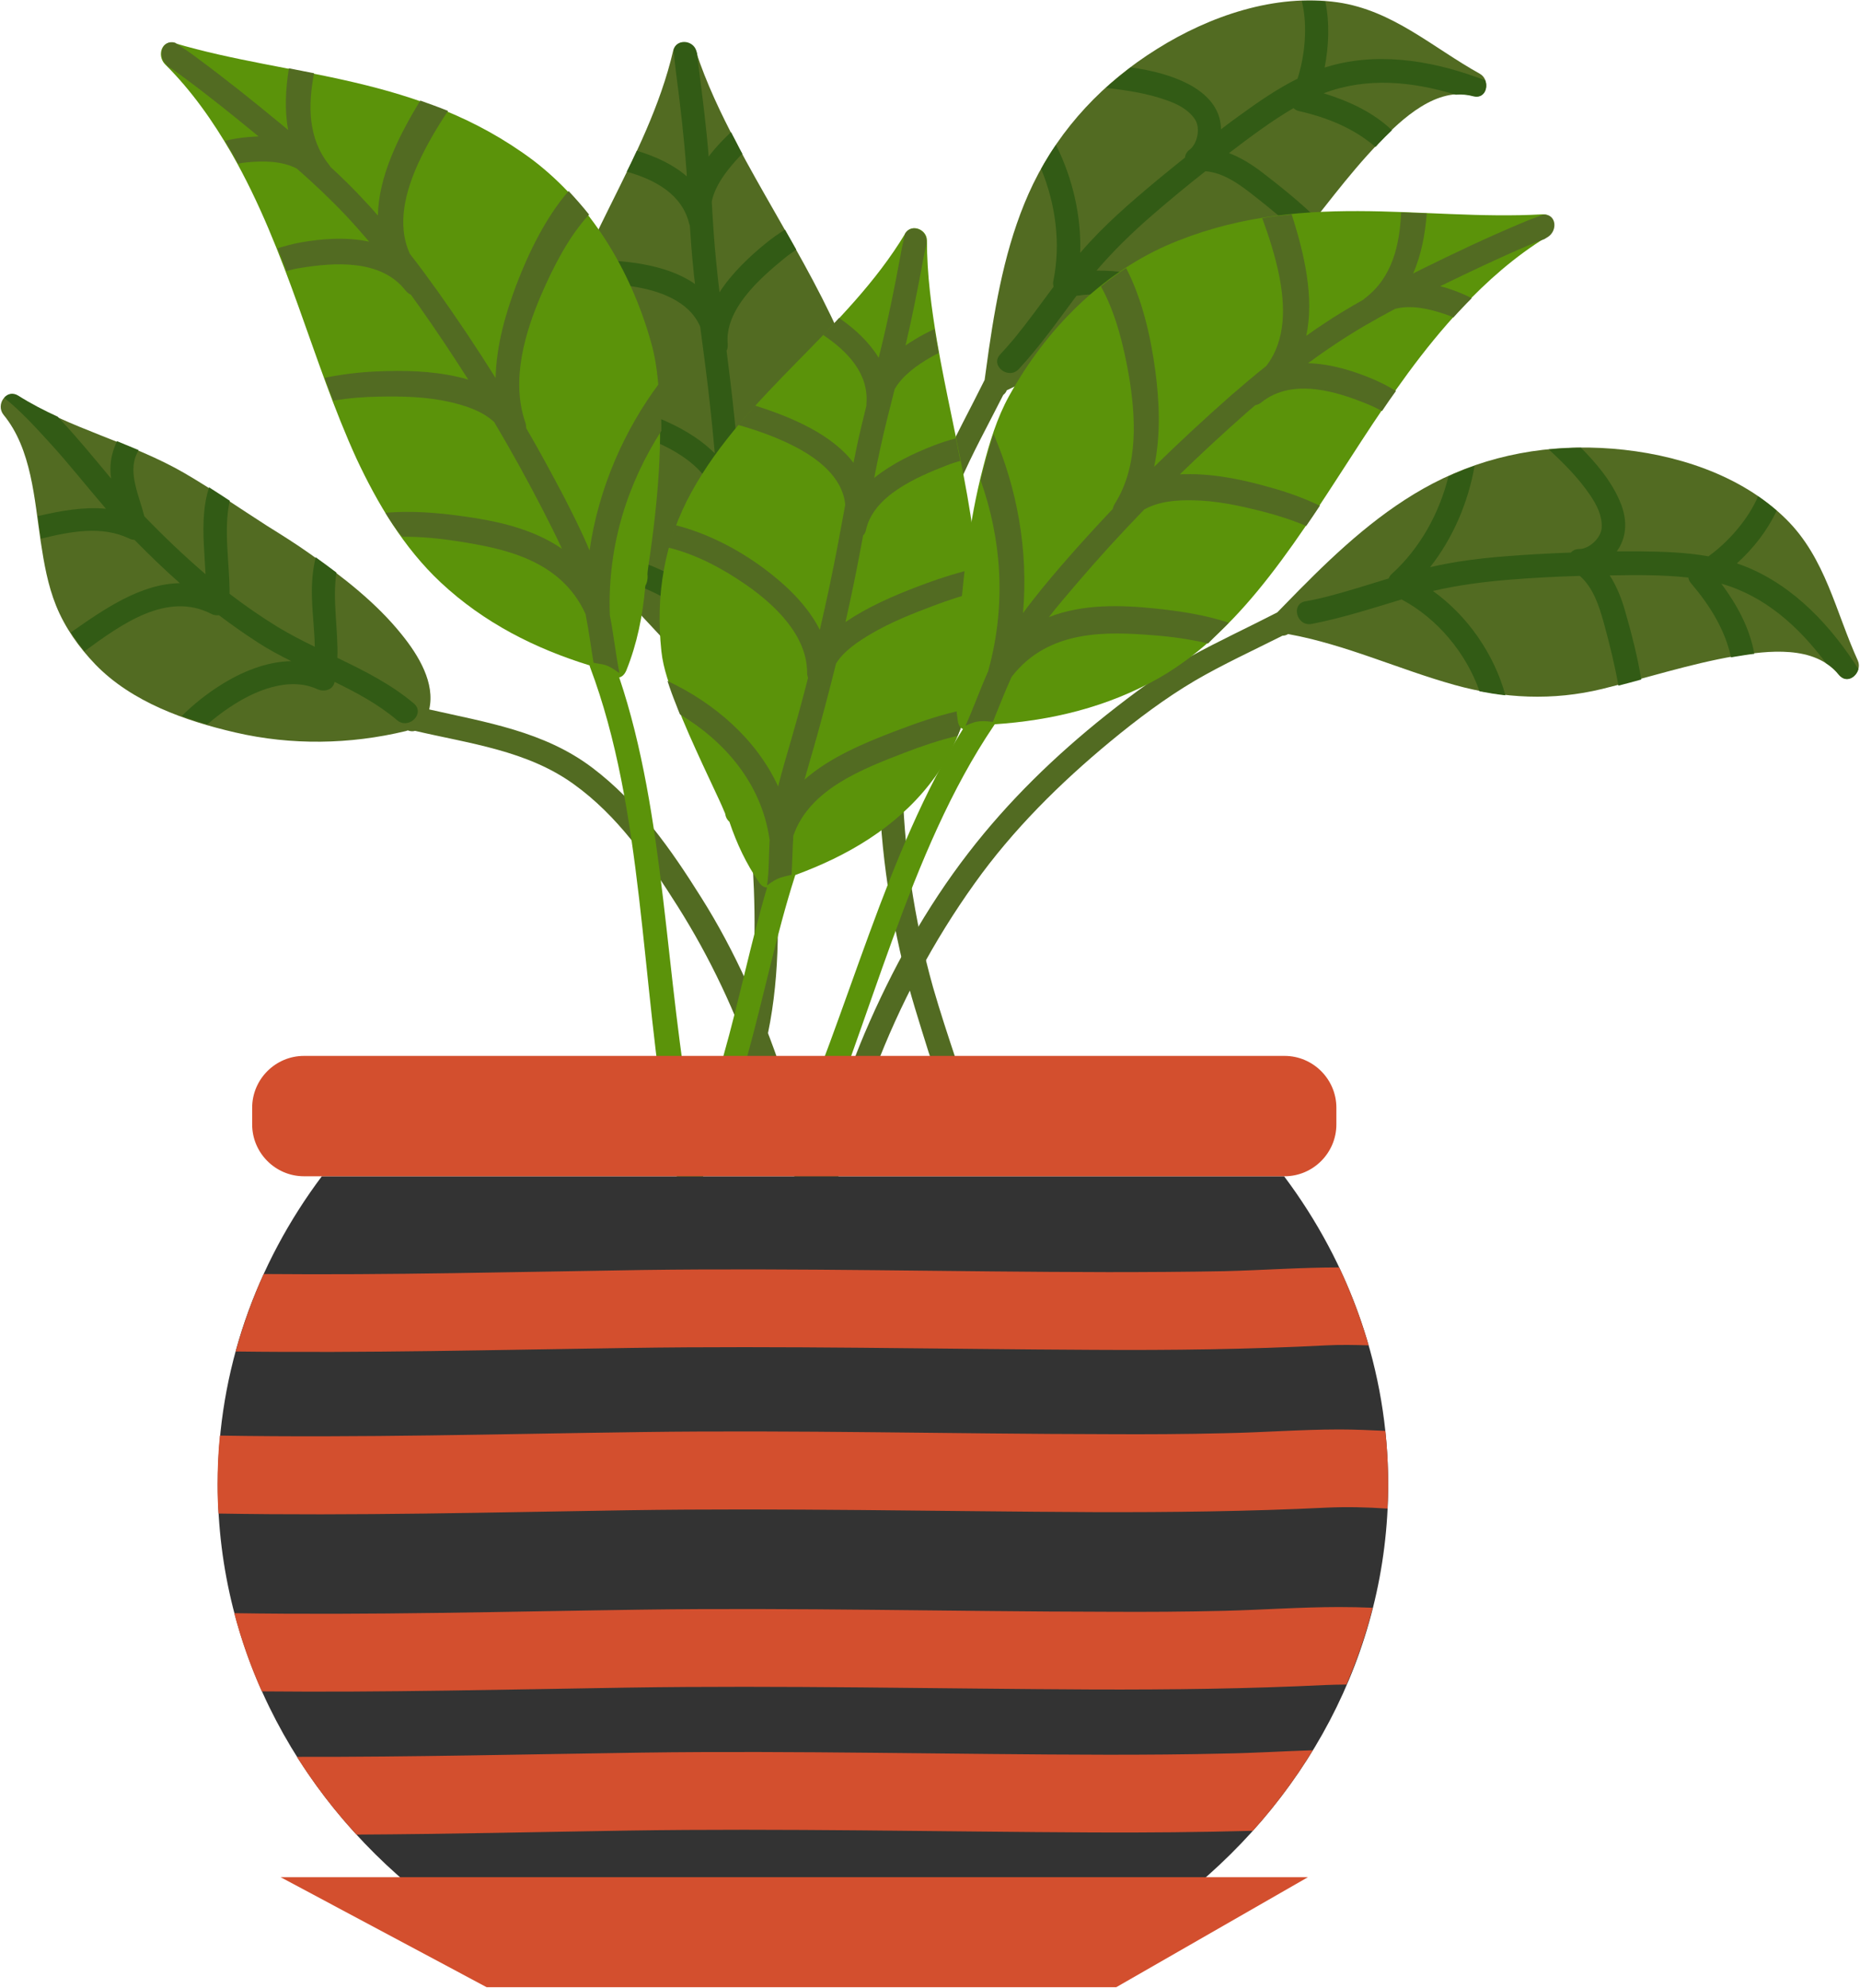 <svg width="790" height="844" viewBox="0 0 790 844" fill="none" xmlns="http://www.w3.org/2000/svg">
<path d="M789.1 280.5C779.6 259.7 775.4 236.9 758.5 220.3C739.3 201.4 711.2 192.6 684.9 190.5C658.3 188.4 632.2 192.9 608.5 205.3C586.9 216.6 568.7 233.4 551.7 250.6C548.6 253.7 545.6 256.9 542.5 260C530.3 266.3 517.7 272.1 505.7 278.7C492.9 285.8 481.3 294.5 469.8 303.6C448.2 320.8 428.3 340.1 411.4 362C393.3 385.4 378.8 411.6 367.2 438.8C362.1 450.8 357.9 463.1 353.7 475.4C351.6 481.5 349.5 489.5 347.3 494.9C346.2 495.7 345.4 497 345.5 498.8C345.6 500.8 346.3 502.501 348.1 503.601C349.6 504.501 351.7 504.501 353.1 503.601C355.4 502.101 356.1 499.501 357 497.101C358.4 493.201 359.7 489.101 361 485.101C364.3 474.801 367.7 464.6 371.5 454.5C382.1 426.5 396.5 399.4 414 375C430.2 352.3 450.2 332.5 471.6 314.8C483 305.4 494.8 296.5 507.5 289C519.5 282 532.2 276.2 544.7 269.9C545.5 269.9 546.3 269.7 547.1 269.2C571.5 273.6 594.1 284.2 617.8 290.8C638.7 296.6 659.5 297.6 680.5 292.5C699.2 287.9 717.6 281.9 736.6 278.6C750.8 276.2 770.7 273.8 780.9 286.4C785.1 291.3 791.2 285.3 789.1 280.5Z" fill="#526B22"/>
<path d="M775.6 281.601C777.7 282.901 779.6 284.601 781.2 286.601C784.1 290.201 788.4 287.601 789.3 284.101C788.7 283.101 788 282.101 787.4 281.101C775.3 262.901 758.8 246.301 737.7 239.201C744.6 233.001 750.7 225.201 754.6 216.801C752.1 214.601 749.4 212.601 746.7 210.701C742.4 220.901 733.5 230.601 725.6 236.201C716.2 234.501 706.4 234.201 696.9 234.101C693.5 234.101 690.1 234.101 686.7 234.101C687.4 233.101 688.1 232.001 688.6 230.801C691.4 224.701 690.4 218.001 687.7 212.101C684 203.801 678 196.701 671.5 190.101C666.9 190.101 662.3 190.401 657.8 190.801C664.3 196.801 670.6 203.101 675.5 210.401C678.2 214.401 680.5 218.901 680.3 223.901C680.1 228.401 675 233.101 670.7 233.101C669.2 233.101 668 233.701 667.2 234.601C662.2 234.801 657.2 235.001 652.2 235.301C637.4 236.201 622.4 237.301 607.9 240.701C607.7 240.701 607.6 240.801 607.4 240.801C617.1 228.501 623.6 213.301 626.3 197.801C622.5 199.101 618.8 200.601 615.2 202.301C611.3 218.001 603.1 232.801 591.2 243.601C590.5 244.201 590.1 244.901 589.8 245.601C581 248.301 572.2 251.101 563.3 253.401C560.3 254.101 557.4 254.801 554.4 255.301C548.1 256.501 550.8 266.101 557.1 264.901C570.1 262.401 582.7 258.301 595.3 254.501C610.4 262.501 622.7 277.201 628.4 293.501C632.1 294.201 635.7 294.801 639.4 295.201C634.6 277.701 623.3 261.401 608.6 250.901C619.4 248.401 630.2 247.001 641.3 246.101C651.2 245.301 661.1 244.801 671 244.501C676.7 249.501 679.2 257.301 681.2 264.501C683.6 273.201 685.8 282.201 687.4 291.101C690.6 290.301 693.8 289.401 697.1 288.501C695.5 278.701 692.9 268.701 690.2 259.301C688.7 254.001 686.6 248.801 683.7 244.301C694.8 244.101 706 244.001 717.1 245.201C717.2 246.101 717.6 246.901 718.3 247.701C726.1 256.901 732.6 267.101 735.2 279.001V279.101C735.8 279.001 736.3 278.901 736.9 278.801C739.5 278.401 742.2 277.901 745.1 277.601C743.2 266.601 737.7 256.701 731.1 247.801C749.6 253.101 763.9 265.901 775.6 281.601Z" fill="#325B15"/>
<path d="M628.5 31.3C608.5 20.201 591.6 4.4 568.2 1C541.6 -2.8 513.7 6.8 491.4 20.8C468.8 34.901 450.5 54.1 438.8 78.1C428.2 100 423.5 124.4 420 148.3C419.4 152.6 418.8 157 418.2 161.3C412.1 173.6 405.5 185.7 399.7 198.2C393.6 211.5 389.4 225.4 385.6 239.5C378.4 266.1 373.9 293.5 373.4 321.1C372.8 350.7 376.6 380.4 383.5 409.2C386.5 421.9 390.5 434.2 394.4 446.7C396.4 452.9 399.4 460.6 400.9 466.2C400.5 467.5 400.6 469 401.8 470.4C403.1 471.9 404.6 472.9 406.7 472.7C408.4 472.5 410.1 471.3 410.8 469.7C411.8 467.2 410.8 464.601 410 462.101C408.8 458.101 407.4 454.101 406.1 450.101C402.7 439.901 399.3 429.6 396.3 419.2C388.2 390.3 383.7 360 383.3 330C382.9 302.1 387.2 274.3 393.9 247.3C397.5 233 401.6 218.8 407.5 205.2C413 192.4 419.8 180.2 426.1 167.7C426.7 167.2 427.3 166.6 427.6 165.7C449.8 154.7 474.3 149.9 497.3 141.1C517.5 133.4 534.8 121.8 548.7 105.2C561 90.4 572.2 74.6 585.6 60.7C595.6 50.3 610.2 36.6 625.9 40.7C631.7 42.3 633.1 33.8 628.5 31.3Z" fill="#526B22"/>
<path d="M618.3 40.201C620.8 40.001 623.3 40.201 625.8 40.901C630.3 42.001 632.2 37.501 630.8 34.101C629.7 33.701 628.6 33.201 627.5 32.901C606.9 25.401 583.8 21.901 562.6 28.701C564.4 19.701 564.8 9.701 562.9 0.601C559.6 0.301 556.2 0.301 552.9 0.401C555.6 11.201 554.1 24.201 551.1 33.401C542.5 37.701 534.5 43.201 526.8 48.801C524 50.801 521.3 52.801 518.6 54.901C518.6 53.601 518.4 52.401 518.2 51.201C516.8 44.601 512 39.901 506.4 36.601C498.5 32.101 489.4 29.901 480.3 28.601C476.6 31.401 473.1 34.301 469.7 37.301C478.5 38.301 487.3 39.601 495.6 42.601C500.2 44.201 504.7 46.501 507.5 50.601C510 54.301 508.6 61.101 505.2 63.601C504 64.501 503.4 65.701 503.3 66.901C499.4 70.001 495.5 73.201 491.6 76.401C480.2 85.901 468.8 95.701 459.1 107.001C459 107.101 458.9 107.201 458.8 107.401C459.3 91.701 455.6 75.701 448.5 61.501C446.2 64.801 444.2 68.201 442.2 71.701C448.4 86.701 450.6 103.501 447.4 119.201C447.2 120.101 447.3 120.901 447.5 121.701C442 129.101 436.6 136.601 430.8 143.701C428.9 146.001 426.8 148.301 424.8 150.501C420.4 155.201 428.3 161.401 432.7 156.701C441.7 147.001 449.3 136.201 457.2 125.601C474.1 123.101 492.7 127.601 507 137.301C510.4 135.701 513.7 134.001 516.8 132.201C502.5 120.901 483.8 114.601 465.7 114.901C472.9 106.501 480.7 98.901 489.1 91.601C496.6 85.101 504.2 78.801 512 72.701C519.6 73.301 526.2 78.101 532.1 82.701C539.2 88.201 546.4 94.201 552.9 100.401C555 97.801 557.1 95.201 559.1 92.601C552 85.701 543.9 79.201 536.1 73.201C531.8 69.901 527 66.901 522 65.001C530.8 58.301 539.8 51.501 549.4 45.901C550 46.501 550.8 47.001 551.9 47.201C563.7 49.901 574.9 54.401 584.1 62.301L584.2 62.401C584.6 62.001 585 61.601 585.4 61.101C587.2 59.201 589.2 57.201 591.2 55.301C583.2 47.601 572.8 42.901 562.2 39.601C580.4 32.701 599.6 34.501 618.3 40.201Z" fill="#325B15"/>
<path d="M332.1 455C323.3 429.2 312.4 404.1 297.8 381C285 360.6 271 340.6 251.5 325.9C231.1 310.5 206.5 306.7 182.3 301.2C184.9 290 177.8 278.3 170.7 269.5C159.9 256 145.7 245 131.6 235.1C125.7 230.9 119.6 227.1 113.5 223.3C101.8 215.8 90.4 207.9 78.4 200.9C55.8 187.8 29.7 182.1 7.6 168.2C2.5 165 -1.9 171.9 1.5 176.1C13.5 190.7 14.6 212.1 17.3 230C18.7 239.2 20.3 248.4 23.8 257.1C27.6 266.5 33.5 274.8 40.5 282.1C56 298.1 78.8 306.1 100 311C123.8 316.5 148.6 316.1 172.3 310.4C172.6 310.3 173 310.2 173.2 310.1C174.2 310.5 175.3 310.6 176.3 310.3C199.4 315.7 223.7 318.6 243.5 332.8C262.4 346.3 275.699 365.6 287.9 384.9C301.6 406.6 312.699 430.1 320.9 454.4C324.199 464.1 328.5 473.3 332.2 482.7C335.6 491.4 339.6 501.8 337 511.2C335.3 517.4 344.9 520.1 346.6 513.9C352.8 493.5 338.4 473.2 332.1 455Z" fill="#526B22"/>
<path d="M134.8 292.601C137.6 293.901 141.4 293.001 142.1 289.601V289.501C151.5 294.101 160.7 299.001 168.7 305.801C173.6 309.901 180.7 302.9 175.8 298.7C166 290.4 154.7 284.801 143.3 279.301C143.7 267.301 141.1 254.801 142.9 243.101C140 240.901 137 238.701 134.1 236.601C132.7 242.201 132.3 248.101 132.5 254.101C132.7 260.901 133.6 267.801 133.7 274.601C128.3 272.001 122.9 269.201 117.8 266.101C110.8 261.801 104 257.101 97.5 252.101C97.6 239.501 94.8 224.901 97.6 212.601C94.7 210.701 91.8 208.801 88.8 206.901C87.7 210.301 87 213.9 86.7 217.7C85.9 226.4 86.9 235.101 87.3 243.801C78.2 236.001 69.5 227.7 61.3 219.2C59.2 210.8 54.4 201.001 57.9 193.101C58.2 192.401 58.5 191.701 58.9 191.101C55.8 189.801 52.8 188.601 49.7 187.301C48 191.001 46.9 194.701 46.9 199.101C46.9 200.501 47 201.9 47.2 203.2C40.1 194.7 33.1 186.101 25.5 178.001C25.2 177.601 24.8 177.301 24.5 176.901C18.8 174.301 13.2 171.401 7.8 168.001C5.4 166.501 3.1 167.201 1.8 168.901C8.7 174.401 14.9 181.201 20.3 187.101C28.9 196.401 36.7 206.401 45 216.001C35.4 215.101 25.7 216.901 16.1 219.101C16.5 222.401 17 225.6 17.4 228.7C30.1 225.6 43.2 223.101 54.8 228.601C55.6 229.001 56.4 229.2 57.1 229.2C63.3 235.5 69.7 241.701 76.4 247.601C59.8 247.801 44.2 258.601 30.1 268.501C31.9 271.301 33.8 273.901 35.9 276.501C51.6 265.001 70.9 251.001 89.7 260.601C90.8 261.201 91.9 261.3 93 261.2C98.4 265.3 104 269.201 109.7 272.901C114.2 275.801 118.9 278.3 123.7 280.7C113.1 280.9 102.6 285.201 93.5 291.001C87.8 294.601 82.2 299.001 77.2 304.001C80.8 305.301 84.4 306.501 88 307.601C91 305.001 94.2 302.501 97.4 300.401C107.7 293.401 122.5 287.001 134.8 292.601Z" fill="#325B15"/>
<path d="M369.899 180.801C359.999 137.501 333.299 99.701 312.899 61.001C306.199 48.301 300 35.301 295.5 21.601C294 17.101 286.999 16.501 285.899 21.601C274.999 68.301 242.599 106.901 233.399 154.101C228.799 177.601 232.3 200.501 242.1 222.301C245.3 229.401 250.3 235.601 255.1 241.601C260.9 248.901 267.2 255.801 273.6 262.601C277.4 266.701 281.199 270.701 284.899 274.701C286.099 276.001 287.4 277.401 288.6 278.801C288.7 278.901 289 279.401 289.2 279.601L289.3 279.701C289.3 279.701 289.3 279.701 289.3 279.601C289.4 279.701 289.4 279.701 289.3 279.501C289.2 279.301 289.1 279.001 289 278.601C289.4 280.101 290.5 281.601 292 282.301C297.8 290.101 304.2 297.001 312.2 303.101C313.5 304.101 314.7 304.301 315.8 303.901C317 352.601 327.299 403.001 312.899 450.401C310.999 456.601 320.7 459.201 322.5 453.101C338.1 402.001 325.8 347.901 325.7 295.801C325.7 295.601 325.7 295.401 325.7 295.201C344.2 280.701 359.9 263.101 368.1 240.701C375 221.501 374.399 200.501 369.899 180.801Z" fill="#526B22"/>
<path d="M373.2 205.5C363.8 210.7 355.2 217.3 346.9 224C336 232.7 324.1 243 316.8 255.3C316.6 250.2 316.5 245.1 316.3 240.2C315.8 228.2 315.2 216.3 314.3 204.3C315.9 198.1 320.3 192.6 324.4 187.9C331 180.4 338.8 173.9 346.7 167.7C351.4 163.9 356.8 160 362.4 156.5C361.2 153.4 360 150.3 358.7 147.2C352.2 151.1 346.1 155.4 340.5 159.9C331.6 166.9 323 174.2 315.6 182.8C314.7 183.9 313.7 185 312.8 186.2C311.8 175.4 310.6 164.6 309.2 153.8C309 152.2 308.8 150.6 308.6 148.9C309 148.2 309.1 147.4 309.1 146.3C307.6 131.5 322.6 118.3 333 109.8C334.7 108.4 336.4 107.2 338.2 106C336.6 103.2 335 100.3 333.4 97.5C330.5 99.3 327.7 101.3 325 103.5C318.4 108.9 310.8 116 305.6 124.1C305.1 119.8 304.6 115.6 304.2 111.3C303.3 102.7 302.8 94.1 302.3 85.6C303.6 79 308.4 72.8 312.5 68.2C313.4 67.2 314.3 66.2 315.3 65.3C314.5 63.8 313.7 62.4 313 60.9C312.2 59.3 311.3 57.7 310.5 56.1C308.1 58.3 305.8 60.7 303.7 63.1C302.8 64.2 301.8 65.3 301 66.5C300 53.9 298.4 41.5 296.8 28.9C296.5 26.8 296.3 24.8 296.1 22.7C296 22.3 295.8 21.8 295.7 21.4C294.2 16.9 287.3 16.4 286.1 21.3C286.4 24.4 286.7 27.5 287.1 30.6C288.9 44.3 290.5 57.9 291.5 71.6C291.6 72.7 291.7 73.8 291.7 74.9C285.9 69.8 278.4 66.4 270.5 64C269.1 67 267.7 70 266.2 72.9C278.4 76.3 289.7 82.6 292.7 94.9C292.8 95.2 292.9 95.5 293 95.8C293.4 101.6 293.8 107.4 294.4 113.2C294.6 115.7 294.9 118.1 295.2 120.6C283.1 112.1 264.9 110.2 248 110.4C246.5 113.7 245.1 117.1 243.7 120.4C251.8 120.1 259.9 120.3 267.9 121.5C279.8 123.2 292.7 127.7 297.4 138.7C298.1 144.3 298.9 149.9 299.6 155.5C301.2 167.8 302.5 180.2 303.6 192.5C295.3 184.2 283.9 178.7 272.9 175C260.2 170.7 245.6 168.2 231.7 169.1C231.5 172.5 231.5 175.8 231.7 179.1C243.9 178.2 256.6 180.5 268 183.9C282.1 188.1 299.4 196.3 304.2 211.5C304.4 212.2 304.8 212.8 305.3 213.3C305.8 222.1 306.3 231 306.6 239.9C306.9 246.9 307 254 307.5 261.1C292.6 245 271 235.8 248.9 233C251 235.9 253.2 238.6 255.4 241.3C256.4 242.5 257.3 243.7 258.3 244.8C280.3 249.9 300.4 262.3 310.7 283.3C310.7 283.4 310.8 283.5 310.9 283.5C312.5 289.8 314.7 296 315.9 302.3C317.2 300.5 318.5 298.7 320.4 297.3C321.7 296.3 323.1 295.5 324.4 294.7C323.1 289.6 321.5 284.5 320.2 279.5C320.1 279.2 320.1 278.9 320 278.7C320.4 257.9 339.3 242.7 354.2 230.6C360.3 225.7 366.6 221 373.2 216.9C373.3 213.4 373.3 209.5 373.2 205.5Z" fill="#325B15"/>
<path d="M415.2 276.6C419.1 232.4 405.4 188.2 398 145C395.6 130.8 393.7 116.5 393.7 102.1C393.7 97.4 387.2 94.7 384.5 99.1C359.8 140.2 316.9 166.8 293.7 208.9C282.1 229.9 278.4 252.701 280.9 276.4C281.7 284.1 284.6 291.601 287.3 298.801C290.6 307.501 294.5 316 298.4 324.5C300.7 329.5 303.1 334.5 305.4 339.5C306.2 341.2 306.9 342.8 307.6 344.5C307.7 344.6 307.9 345.2 308 345.5V345.6C308 345.6 308 345.6 308 345.5C308.1 345.6 308.1 345.701 308 345.4C308 345.201 308 344.9 308 344.5C307.9 346.1 308.5 347.8 309.8 348.9C312.9 358.1 316.9 366.7 322.6 374.9C323.5 376.2 324.7 376.801 325.8 376.801C312 423.501 306.2 474.6 277.7 515.301C274 520.6 282.4 526.1 286 520.801C316.6 477.1 321.7 421.8 337.6 372.1C337.7 371.9 337.7 371.7 337.8 371.5C359.9 363.4 380.3 351.5 395 332.7C407.5 316.9 413.4 296.7 415.2 276.6Z" fill="#5B930A"/>
<path d="M410.7 301.101C400.2 303.101 390 306.701 380 310.501C367 315.501 352.5 321.501 341.7 331.001C343.1 326.101 344.5 321.201 345.9 316.401C349.2 304.801 352.2 293.301 355.1 281.701C358.5 276.301 364.4 272.401 369.8 269.201C378.4 264.101 387.9 260.401 397.2 256.901C402.9 254.801 409.1 252.701 415.6 251.101C415.5 247.801 415.2 244.501 414.9 241.201C407.5 242.901 400.4 245.101 393.6 247.601C383 251.501 372.5 255.801 362.8 261.701C361.6 262.501 360.3 263.301 359.1 264.101C361.5 253.501 363.7 242.901 365.7 232.101C366 230.501 366.3 228.901 366.6 227.301C367.2 226.801 367.6 226.001 367.8 225.001C371 210.401 389.3 202.601 401.8 197.701C403.8 196.901 405.9 196.201 407.9 195.701C407.3 192.501 406.6 189.301 406 186.101C402.7 187.001 399.4 188.001 396.2 189.301C388.2 192.401 378.9 196.801 371.3 202.901C372.1 198.701 373 194.501 373.9 190.301C375.7 181.901 377.9 173.501 380 165.201C383.3 159.401 389.7 154.901 395.1 151.801C396.3 151.101 397.4 150.501 398.7 149.901C398.4 148.301 398.1 146.601 397.8 145.001C397.5 143.201 397.2 141.501 396.9 139.701C393.9 141.101 391 142.601 388.3 144.301C387.1 145.001 385.8 145.801 384.6 146.701C387.5 134.401 389.9 122.101 392.2 109.701C392.6 107.601 393 105.601 393.5 103.601C393.5 103.101 393.5 102.701 393.5 102.201C393.5 97.501 387.1 94.8 384.4 99.201C383.7 102.201 383 105.301 382.5 108.301C380 121.801 377.3 135.301 374 148.701C373.7 149.801 373.5 150.801 373.2 151.901C369.2 145.301 363.2 139.701 356.4 135.001C354.2 137.401 351.9 139.801 349.6 142.201C360.1 149.201 369 158.701 368 171.301C368 171.601 368 171.901 368 172.201C366.6 177.901 365.2 183.501 364 189.201C363.5 191.601 363 194.101 362.5 196.501C353.6 184.701 336.9 177.301 320.7 172.201C318.3 174.901 315.9 177.601 313.5 180.401C321.3 182.601 328.9 185.301 336.2 188.901C347 194.201 357.9 202.501 359 214.301C358 219.901 356.9 225.401 355.9 231.001C353.6 243.201 351 255.401 348.2 267.401C342.9 256.901 333.7 248.201 324.4 241.301C313.6 233.301 300.5 226.401 287 223.001C285.8 226.101 284.8 229.301 283.9 232.501C295.8 235.401 307.1 241.501 316.9 248.301C329 256.701 342.9 269.801 342.8 285.701C342.8 286.501 343 287.101 343.2 287.801C341 296.401 338.7 304.901 336.2 313.501C334.3 320.201 332.2 327.001 330.5 333.901C321.3 313.901 303.6 298.601 283.5 289.101C284.6 292.501 285.8 295.801 287.1 299.001C287.6 300.401 288.2 301.801 288.8 303.301C308.2 315.001 323.4 332.901 326.8 356.101C326.8 356.201 326.8 356.301 326.9 356.401C326.5 362.901 326.7 369.501 325.8 375.901C327.6 374.601 329.4 373.301 331.6 372.601C333.1 372.101 334.7 371.801 336.2 371.401C336.5 366.101 336.6 360.801 336.9 355.601C336.9 355.301 336.9 355.001 337 354.701C343.8 335.001 366.5 326.401 384.4 319.501C391.7 316.701 399.1 314.201 406.7 312.401C408.3 308.701 409.6 304.901 410.7 301.101Z" fill="#526B22"/>
<path d="M539.1 244.701C567.2 208.701 587.9 165.801 620.8 130.801C631.5 119.401 643.399 108.901 656.899 100.601C661.299 97.9 660.7 90.701 655.1 91.001C603.7 93.901 551.1 80.001 495.3 104.301C467.8 116.601 444.6 139.201 428.6 168.101C423.4 177.501 420.299 187.901 417.699 197.901C414.499 210.001 412.299 222.201 410.699 234.301C409.699 241.501 409 248.6 408.3 255.701C408.1 258.1 407.9 260.401 407.6 262.801C407.6 263.001 407.499 263.701 407.399 264.101C407.399 264.201 407.399 264.201 407.399 264.301V264.201C407.399 264.4 407.399 264.401 407.399 264.101C407.499 263.801 407.699 263.401 407.899 263.001C406.999 264.901 406.599 267.201 407.199 269.101C405.299 281.601 405 293.801 406.8 306.001C407.1 308.001 407.899 309.101 408.999 309.501C376.099 362.101 360.6 429.301 334.3 488.001C330.8 495.801 339.599 504.001 342.899 496.301C370.199 433.401 385.7 361.901 422.1 308.101C422.2 307.901 422.399 307.701 422.499 307.501C446.499 305.901 470.199 300.301 492.199 287.901C510.999 277.101 526.1 261.4 539.1 244.701Z" fill="#5B930A"/>
<path d="M521.899 264.401C511.699 261.001 500.899 259.401 490.199 258.301C476.199 256.901 460.1 256.301 445.5 262.001C449.3 257.101 453.299 252.501 457.199 247.901C466.599 236.901 476.2 226.401 486 216.301C492.3 212.801 499.699 212.301 506.199 212.401C516.599 212.501 526.599 214.701 536.399 217.201C542.299 218.701 548.6 220.701 554.8 223.301C556.7 220.501 558.7 217.601 560.6 214.701C553.8 211.501 546.699 208.901 539.699 207.001C528.799 203.901 517.499 201.401 505.699 201.301C504.199 201.301 502.7 201.301 501.1 201.401C510.2 192.601 519.499 184.001 528.899 175.701C530.299 174.501 531.699 173.201 533.199 172.001C533.999 171.901 534.9 171.501 535.8 170.801C549.3 160.001 568.7 166.601 581.1 171.701C583.1 172.501 585.1 173.501 587 174.501C588.9 171.601 590.899 168.801 592.899 166.001C589.999 164.201 586.899 162.601 583.699 161.201C575.799 157.801 565.8 154.501 555.6 154.201C559.5 151.301 563.5 148.501 567.6 145.801C575.7 140.401 584.1 135.601 592.6 131.101C599.7 129.301 607.6 131.301 613.5 133.301C614.8 133.701 616.1 134.201 617.3 134.801C618.5 133.501 619.7 132.101 621 130.801C622.3 129.401 623.7 128.001 625.1 126.601C622.1 125.101 619.1 123.801 616 122.801C614.6 122.301 613.199 121.901 611.699 121.501C624.299 115.401 636.8 109.401 649.6 104.001C651.7 103.101 653.8 102.301 656 101.501C656.4 101.201 656.8 101.001 657.3 100.701C661.7 98.001 661.1 90.901 655.6 91.101C652.3 92.301 649 93.501 645.8 94.901C631.5 100.901 617.6 107.501 603.6 114.401C602.5 115.001 601.399 115.501 600.199 116.101C603.699 108.201 605.3 99.401 606 90.601C602.4 90.501 598.8 90.301 595.1 90.201C594.5 103.901 591.399 117.701 579.899 126.501C579.599 126.701 579.3 127.001 579.1 127.201C573.3 130.501 567.499 133.901 561.899 137.701C559.499 139.301 557.1 140.901 554.8 142.601C558.3 126.401 554 107.701 548.6 91.001C544.5 91.401 540.3 91.901 536.1 92.601C539 100.501 541.6 108.601 543.3 117.001C545.8 129.601 546.4 144.301 537.8 155.401C532.6 159.501 527.6 163.801 522.5 168.201C511.5 177.901 500.699 187.901 490.199 198.201C493.099 184.601 492.399 170.301 490.699 157.401C488.699 142.501 485 126.701 478.3 113.801C474.6 116.201 471 118.801 467.6 121.601C473.8 132.701 477.2 146.501 479.5 159.601C482.2 176.001 483.9 197.301 473.6 213.701C473.1 214.501 472.8 215.301 472.6 216.101C465.3 223.801 457.999 231.801 450.899 240.001C445.299 246.501 439.7 253.201 434.5 260.301C436.9 233.401 431.8 206.901 422 184.301C420.5 188.801 419.2 193.401 418 197.901C417.5 199.901 417 201.901 416.5 203.901C425.1 228.201 427.7 255.801 419.8 284.601C419.8 284.701 419.799 284.801 419.699 285.001C416.299 292.601 413.5 300.501 410.1 308.101C412.3 307.101 414.599 306.201 416.899 306.201C418.499 306.101 420.099 306.301 421.699 306.501C424.199 300.401 426.6 294.101 429.3 288.201C429.4 287.901 429.6 287.601 429.8 287.201C445.5 267.001 470.5 268.201 489.8 269.701C497.7 270.301 505.5 271.401 513.1 273.201C515.9 270.301 518.999 267.401 521.899 264.401Z" fill="#526B22"/>
<path d="M187.199 247.301C205.599 264.501 227.399 275.4 250.399 282.5C250.499 282.7 250.5 283 250.6 283.2C273.5 343.9 272.1 417.101 284.1 484.601C285.6 492.901 295.999 487.001 294.399 478.601C282.399 415.401 282.799 346.4 262.999 287.6C264.099 287.4 265.199 286.5 265.999 284.7C270.599 273.3 273 261.4 274.1 248.7C275.1 247 275.3 244.6 274.8 242.6C274.9 243.1 274.999 243.501 274.999 243.801C274.999 244.101 274.999 244.1 274.999 243.9V244C274.999 243.9 274.999 243.901 274.999 243.801C274.999 243.401 275.1 242.6 275.1 242.5C275.4 240.2 275.7 237.8 276.1 235.5C277.1 228.4 277.999 221.3 278.699 214.1C279.899 202 280.6 189.6 280.3 177.1C280 166.8 279.5 155.9 276.6 145.6C267.7 113.8 250.399 86.4 226.499 68.1C177.699 31.6 123.399 32.901 74.1 18.3C68.7 16.8 66.499 23.601 70.1 27.3C81.4 38.501 90.499 51.501 98.299 65.001C122.2 106.7 132.4 153.1 151.4 194.7C160.3 213.7 171.399 232.501 187.199 247.301Z" fill="#5B930A"/>
<path d="M163.699 217.7C174.399 216.8 185.299 217.6 195.999 219.1C209.999 221 225.699 224.1 238.699 233C236.099 227.4 233.299 221.9 230.6 216.6C223.999 203.8 217.099 191.3 209.899 179.2C204.599 174.3 197.499 172.2 191.199 170.7C181.099 168.4 170.799 168.2 160.799 168.4C154.699 168.5 148.099 169 141.499 170.1C140.299 166.9 139.099 163.6 137.899 160.4C145.299 158.9 152.799 158 159.999 157.7C171.399 157.2 182.899 157.4 194.399 160C195.899 160.3 197.399 160.7 198.899 161.2C192.099 150.5 185.099 140 177.799 129.7C176.699 128.2 175.599 126.6 174.499 125.1C173.699 124.8 172.999 124.2 172.199 123.3C161.599 109.7 141.199 111.6 127.999 113.7C125.899 114 123.699 114.5 121.699 115.1C120.499 111.9 119.199 108.7 117.899 105.4C121.199 104.4 124.499 103.5 127.899 102.9C136.399 101.4 146.899 100.5 156.799 102.6C153.599 98.9 150.399 95.2 147.099 91.7C140.399 84.6 133.399 78 126.099 71.6C119.599 68.2 111.499 68.3 105.199 68.9C103.799 69 102.499 69.2 101.099 69.5C100.199 67.9 99.399 66.3 98.499 64.8C97.499 63.1 96.499 61.4 95.499 59.8C98.699 59 101.999 58.5 105.299 58.2C106.799 58.1 108.299 58 109.799 57.9C98.999 49 88.199 40.3 76.999 32.1C75.099 30.7 73.299 29.4 71.399 28.2C70.999 27.8 70.699 27.5 70.399 27.1C66.799 23.5 68.9 16.7 74.299 18.1C77.2 20 80.099 21.9 82.899 24C95.399 33.2 107.399 42.8 119.499 52.8C120.499 53.6 121.399 54.4 122.399 55.2C120.799 46.7 121.299 37.8 122.699 29C126.199 29.7 129.799 30.4 133.399 31.1C130.799 44.6 130.699 58.7 139.799 70C139.999 70.3 140.199 70.6 140.399 70.9C145.299 75.4 150.099 80.1 154.699 85.1C156.699 87.2 158.599 89.3 160.499 91.5C160.799 74.9 169.299 57.8 178.499 42.7C182.399 44.1 186.399 45.5 190.299 47.1C185.599 54.1 181.299 61.4 177.699 69.2C172.399 80.9 168.299 95.1 174.1 107.8C178.2 113 182.099 118.4 185.999 123.8C194.499 135.8 202.699 148 210.499 160.5C210.799 146.6 214.799 132.9 219.399 120.7C224.799 106.6 231.999 92.1 241.499 81.1C244.499 84.3 247.399 87.6 250.199 91.1C241.599 100.4 235.099 113.1 229.799 125.3C223.299 140.6 216.799 161 223.1 179.3C223.4 180.2 223.499 181 223.499 181.8C228.899 191 233.999 200.5 239.1 210.1C242.999 217.7 246.999 225.5 250.399 233.7C254.299 206.9 265.299 182.4 280.1 162.6C280.499 167.4 280.699 172.1 280.799 176.8C280.899 178.8 280.899 180.9 280.899 182.9C266.999 204.6 257.999 230.8 258.999 260.7C258.999 260.8 258.999 260.9 258.999 261.1C260.599 269.2 261.499 277.7 263.1 285.8C261.1 284.4 259.199 283 256.899 282.3C255.299 281.9 253.7 281.7 252.1 281.4C250.999 274.9 250.199 268.2 248.899 261.8C248.799 261.4 248.799 261.1 248.699 260.7C238.099 237.4 213.499 232.8 194.399 229.8C186.599 228.6 178.699 227.8 170.899 227.9C168.099 224.7 165.799 221.2 163.699 217.7Z" fill="#526B22"/>
<path d="M136.699 499.4C108.799 536.6 92.499 581.701 92.499 630.301C92.499 702.201 128.2 766.4 184 808.5H498.1C553.9 766.3 589.6 702.201 589.6 630.301C589.6 581.701 573.299 536.6 545.399 499.4H136.699Z" fill="#333333"/>
<path d="M567.6 477.401C567.6 489.501 557.7 499.401 545.6 499.401H129.1C117 499.401 107.1 489.501 107.1 477.401V470.301C107.1 458.201 117 448.301 129.1 448.301H545.6C557.7 448.301 567.6 458.201 567.6 470.301V477.401Z" fill="#D34F2E"/>
<path d="M100.1 573.801C103.2 562.501 107.2 551.5 112 540.9C165.6 541.4 219.1 540 272.7 539.2C338.7 538.3 404.6 540.001 470.6 540.101C487.1 540.101 503.5 540 520 539.7C536.3 539.3 552.6 538.101 568.8 538.101C573.8 548.701 578 559.8 581.3 571.2C575.3 571 569.3 570.9 563.3 571.2C530.5 572.9 497.6 573.301 464.7 573.101C398.7 572.801 332.8 571.301 266.8 572.301C211.2 573.101 155.6 574.501 100.1 573.801ZM588.4 607.5C581.9 607.2 575.4 606.9 568.9 606.9C552.6 606.9 536.2 608.2 519.9 608.5C503.4 608.9 487 609 470.5 608.9C404.5 608.8 338.6 607.1 272.6 608C212.9 608.8 153.1 610.5 93.4 609.5C92.7 616.3 92.4 623.2 92.4 630.2C92.4 634.4 92.5 638.501 92.8 642.601C150.8 643.601 208.7 642.1 266.7 641.2C332.7 640.2 398.6 641.7 464.6 642C497.5 642.1 530.4 641.701 563.2 640.101C571.9 639.701 580.6 639.9 589.3 640.5C589.5 637.1 589.6 633.701 589.6 630.301C589.6 622.601 589.2 615 588.4 607.5ZM519.9 683.9C503.4 684.3 487 684.401 470.5 684.301C404.5 684.201 338.6 682.5 272.6 683.4C214.9 684.2 157.2 685.8 99.5 684.9C102.5 696.3 106.4 707.401 111.2 718.101C163 718.601 214.8 717.3 266.6 716.5C332.6 715.5 398.5 717.001 464.5 717.301C497.4 717.401 530.3 717 563.1 715.4C566 715.3 569 715.2 571.9 715.2C576.4 704.7 580.2 693.801 583 682.601C578.3 682.401 573.5 682.301 568.8 682.301C552.6 682.301 536.2 683.5 519.9 683.9ZM470.5 745C404.5 744.9 338.6 743.201 272.6 744.101C223.8 744.801 175 746 126.1 745.9C133.5 757.6 141.9 768.6 151.4 778.9C189.8 778.7 228.3 777.8 266.7 777.2C332.7 776.2 398.6 777.7 464.6 778C487.1 778.1 509.6 777.901 532.1 777.301C541.7 766.701 550.2 755.201 557.6 743.101C545 743.501 532.4 744.3 519.9 744.5C503.5 744.9 487 745 470.5 745Z" fill="#D34F2E"/>
<path d="M474.1 843.701H206.7L119.2 797.001H555.5L474.1 843.701Z" fill="#D34F2E"/>
</svg>
